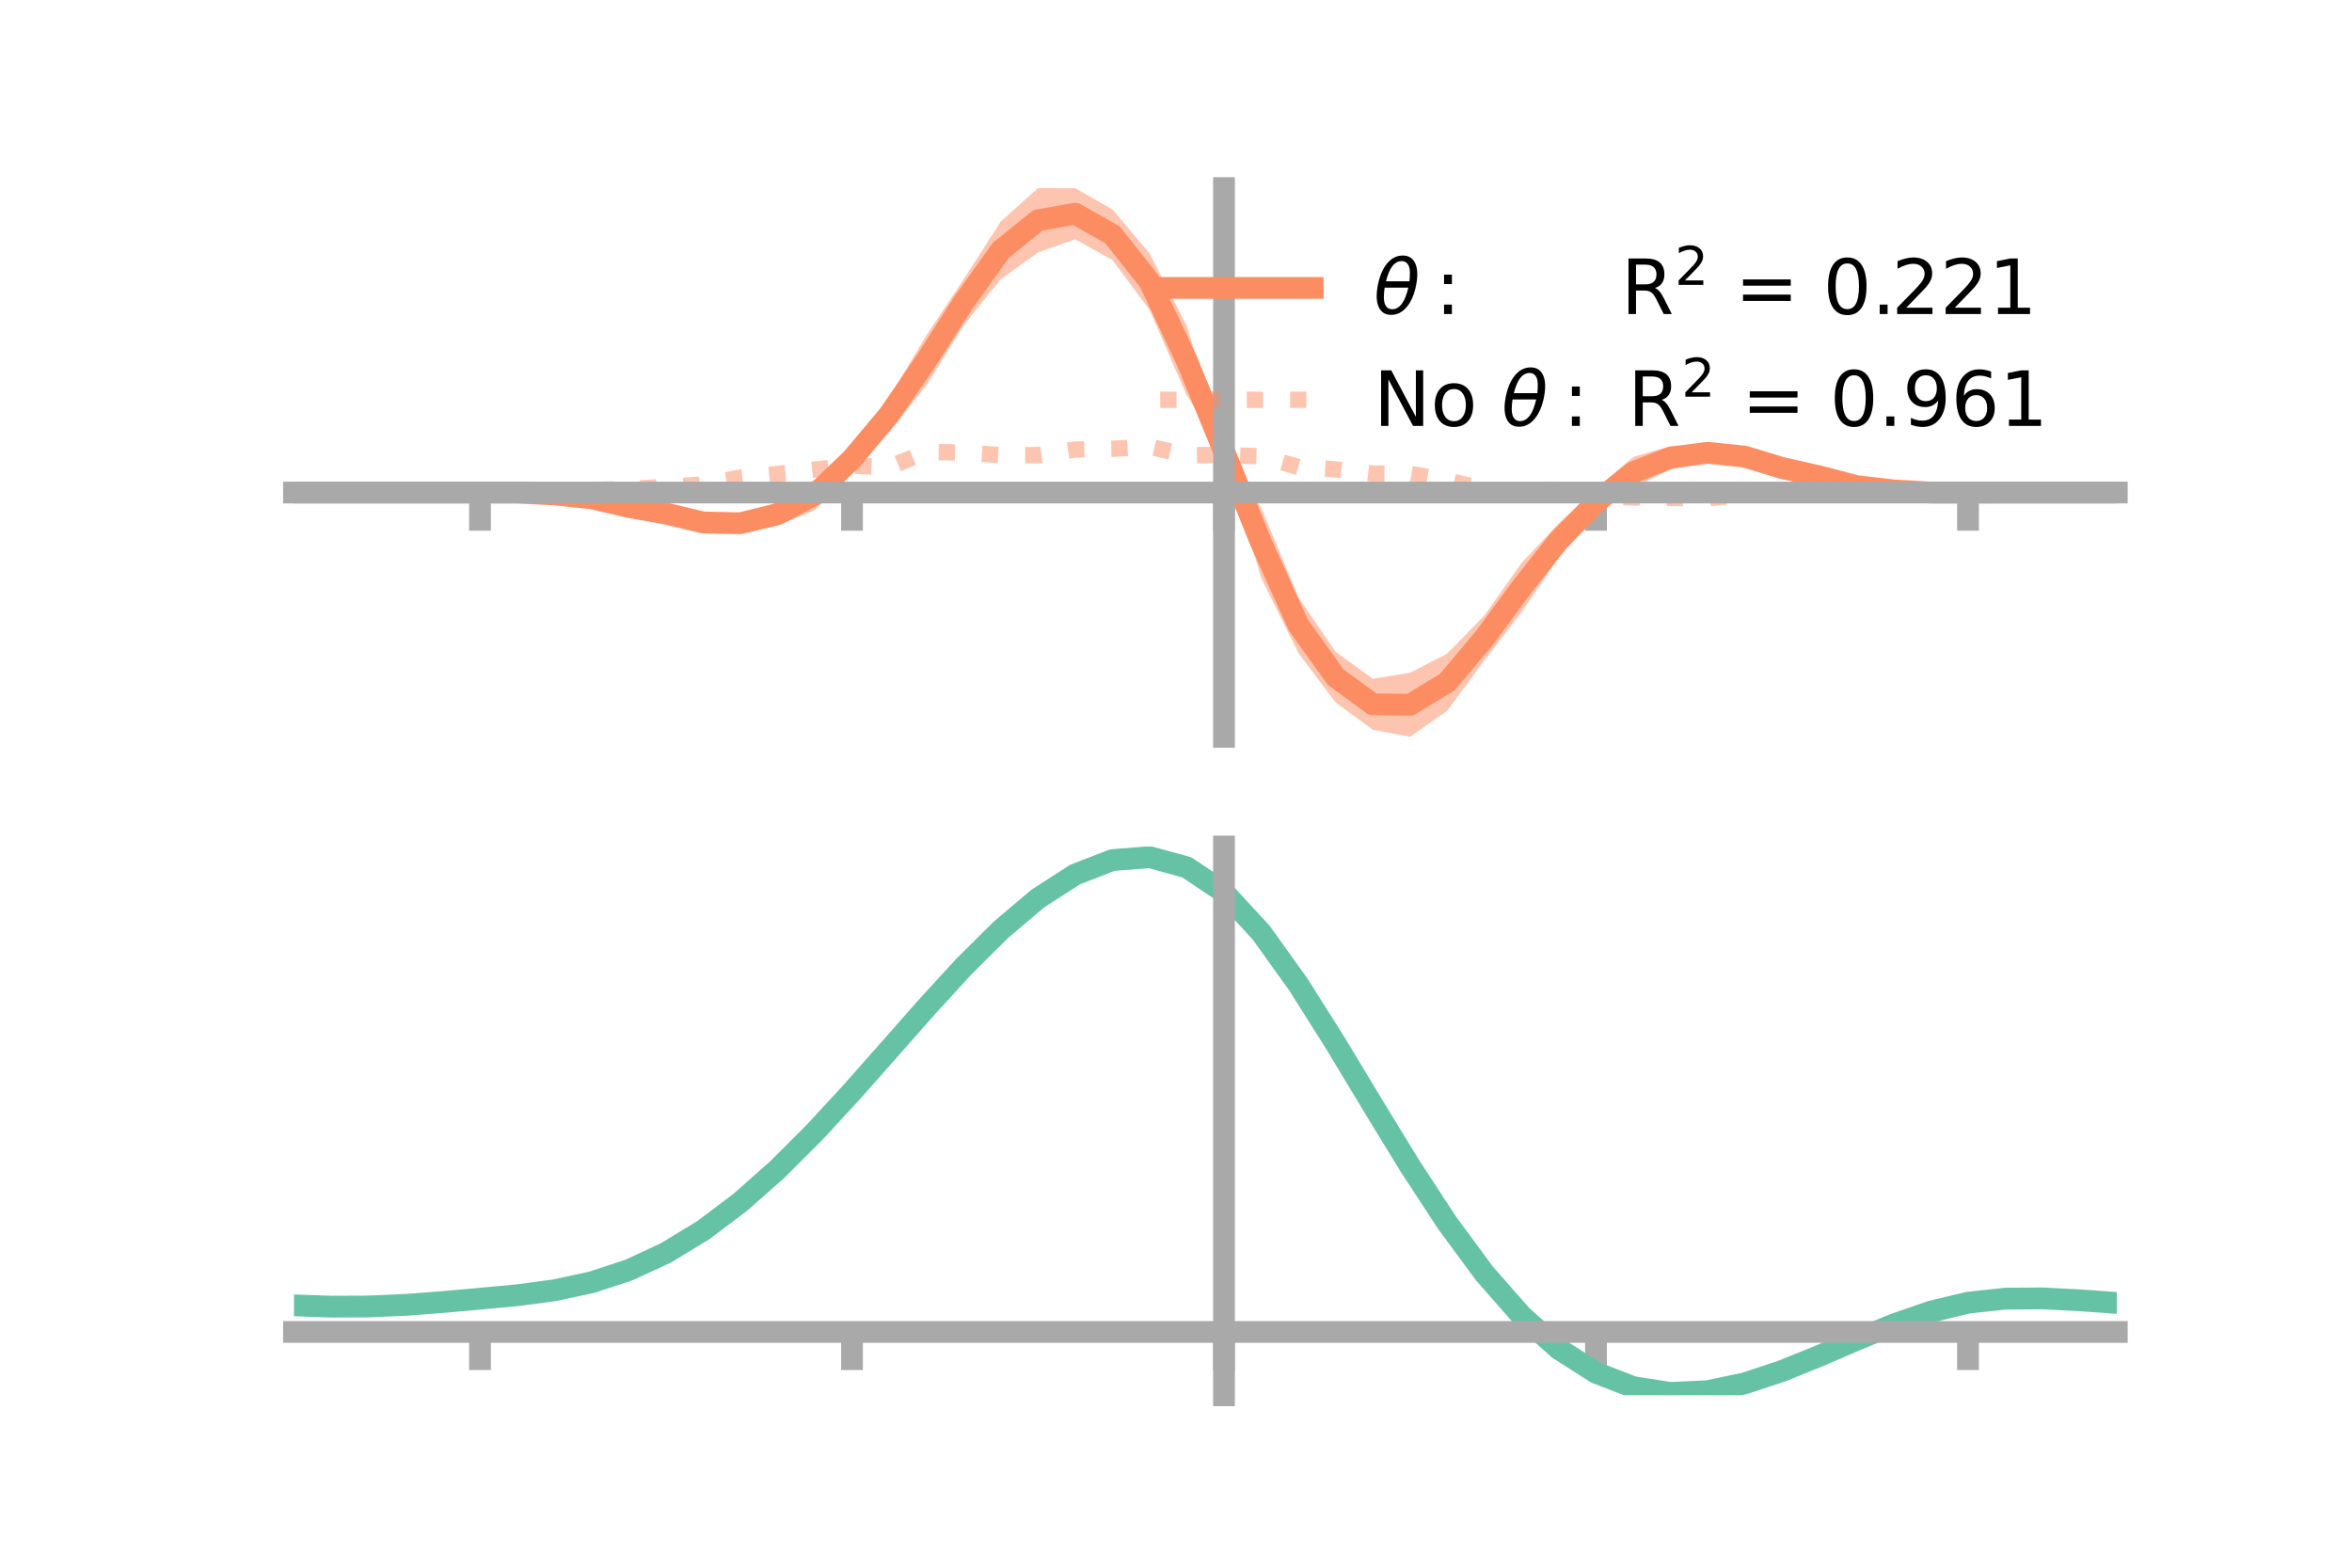 <?xml version="1.0" encoding="utf-8" standalone="no"?>
<!DOCTYPE svg PUBLIC "-//W3C//DTD SVG 1.1//EN"
  "http://www.w3.org/Graphics/SVG/1.1/DTD/svg11.dtd">
<!-- Created with matplotlib (https://matplotlib.org/) -->
<svg height="144pt" version="1.1" viewBox="0 0 216 144" width="216pt" xmlns="http://www.w3.org/2000/svg" xmlns:xlink="http://www.w3.org/1999/xlink">
 <defs>
  <style type="text/css">*{stroke-linecap:butt;stroke-linejoin:round;}</style>
 </defs>
 <g id="figure_1">
  <g id="patch_1">
   <path d="M 0 144 
L 216 144 
L 216 0 
L 0 0 
z
" style="fill:none;"/>
  </g>
  <g id="axes_1">
   <g id="patch_2">
    <path d="M 27 67.68 
L 194.4 67.68 
L 194.4 17.28 
L 27 17.28 
z
" style="fill:none;"/>
   </g>
   <g id="PolyCollection_1">
    <path clip-path="url(#p84547e6317)" d="M 27 45.244 
L 27 45.244 
L 30.416 45.244 
L 33.833 45.244 
L 37.249 45.244 
L 40.665 45.244 
L 44.082 45.244 
L 47.498 45.195 
L 50.914 45.265 
L 54.331 45.465 
L 57.747 46.135 
L 61.163 46.573 
L 64.58 47.357 
L 67.996 47.217 
L 71.412 46.157 
L 74.829 44.056 
L 78.245 40.901 
L 81.661 36.511 
L 85.078 30.797 
L 88.494 25.663 
L 91.91 20.347 
L 95.327 17.28 
L 98.743 17.285 
L 102.159 19.231 
L 105.576 23.281 
L 108.992 29.924 
L 112.408 41.347 
L 115.824 46.665 
L 119.241 54.862 
L 122.657 59.867 
L 126.073 62.344 
L 129.49 61.798 
L 132.906 60.039 
L 136.322 56.533 
L 139.739 51.7 
L 143.155 48.075 
L 146.571 44.882 
L 149.988 41.979 
L 153.404 40.97 
L 156.82 40.731 
L 160.237 41.304 
L 163.653 42.378 
L 167.069 43.32 
L 170.486 44.345 
L 173.902 44.894 
L 177.318 45.199 
L 180.735 45.244 
L 184.151 45.244 
L 187.567 45.244 
L 190.984 45.244 
L 194.4 45.244 
L 194.4 45.244 
L 194.4 45.244 
L 190.984 45.244 
L 187.567 45.244 
L 184.151 45.244 
L 180.735 45.245 
L 177.318 45.291 
L 173.902 45.202 
L 170.486 44.951 
L 167.069 44.183 
L 163.653 43.594 
L 160.237 42.593 
L 156.82 42.44 
L 153.404 43.118 
L 149.988 44.782 
L 146.571 47.415 
L 143.155 51.195 
L 139.739 56.231 
L 136.322 60.666 
L 132.906 65.289 
L 129.49 67.68 
L 126.073 67.032 
L 122.657 64.519 
L 119.241 59.99 
L 115.824 53.088 
L 112.408 41.519 
L 108.992 36.33 
L 105.576 28.47 
L 102.159 23.89 
L 98.743 21.975 
L 95.327 23.189 
L 91.91 25.652 
L 88.494 29.874 
L 85.078 35.396 
L 81.661 39.671 
L 78.245 43.416 
L 74.829 46.844 
L 71.412 48.297 
L 67.996 48.907 
L 64.58 48.629 
L 61.163 47.781 
L 57.747 46.991 
L 54.331 46.065 
L 50.914 45.572 
L 47.498 45.287 
L 44.082 45.245 
L 40.665 45.244 
L 37.249 45.244 
L 33.833 45.244 
L 30.416 45.244 
L 27 45.244 
z
" style="fill:#fc8d62;fill-opacity:0.5;"/>
   </g>
   <g id="matplotlib.axis_1">
    <g id="xtick_1">
     <g id="line2d_1">
      <defs>
       <path d="M 0 0 
L 0 3.5 
" id="m6d6e344ead" style="stroke:#a9a9a9;stroke-width:2;"/>
      </defs>
      <g>
       <use style="fill:#a9a9a9;stroke:#a9a9a9;stroke-width:2;" x="44.082" xlink:href="#m6d6e344ead" y="45.244"/>
      </g>
     </g>
    </g>
    <g id="xtick_2">
     <g id="line2d_2">
      <g>
       <use style="fill:#a9a9a9;stroke:#a9a9a9;stroke-width:2;" x="78.245" xlink:href="#m6d6e344ead" y="45.244"/>
      </g>
     </g>
    </g>
    <g id="xtick_3">
     <g id="line2d_3">
      <g>
       <use style="fill:#a9a9a9;stroke:#a9a9a9;stroke-width:2;" x="112.408" xlink:href="#m6d6e344ead" y="45.244"/>
      </g>
     </g>
    </g>
    <g id="xtick_4">
     <g id="line2d_4">
      <g>
       <use style="fill:#a9a9a9;stroke:#a9a9a9;stroke-width:2;" x="146.571" xlink:href="#m6d6e344ead" y="45.244"/>
      </g>
     </g>
    </g>
    <g id="xtick_5">
     <g id="line2d_5">
      <g>
       <use style="fill:#a9a9a9;stroke:#a9a9a9;stroke-width:2;" x="180.735" xlink:href="#m6d6e344ead" y="45.244"/>
      </g>
     </g>
    </g>
   </g>
   <g id="matplotlib.axis_2"/>
   <g id="line2d_6">
    <path clip-path="url(#p84547e6317)" d="M 27 45.244 
L 30.416 45.244 
L 33.833 45.244 
L 37.249 45.244 
L 40.665 45.244 
L 44.082 45.244 
L 47.498 45.241 
L 50.914 45.418 
L 54.331 45.765 
L 57.747 46.563 
L 61.163 47.177 
L 64.58 47.993 
L 67.996 48.062 
L 71.412 47.227 
L 74.829 45.45 
L 78.245 42.159 
L 81.661 38.091 
L 85.078 33.097 
L 88.494 27.769 
L 91.91 22.999 
L 95.327 20.235 
L 98.743 19.63 
L 102.159 21.56 
L 105.576 25.875 
L 108.992 33.127 
L 112.408 41.433 
L 115.824 49.877 
L 119.241 57.426 
L 122.657 62.193 
L 126.073 64.688 
L 129.49 64.739 
L 132.906 62.664 
L 136.322 58.599 
L 139.739 53.966 
L 143.155 49.635 
L 146.571 46.148 
L 149.988 43.381 
L 153.404 42.044 
L 156.82 41.586 
L 160.237 41.949 
L 163.653 42.986 
L 167.069 43.752 
L 170.486 44.648 
L 173.902 45.048 
L 177.318 45.245 
L 180.735 45.245 
L 184.151 45.244 
L 187.567 45.244 
L 190.984 45.244 
L 194.4 45.244 
" style="fill:none;stroke:#fc8d62;stroke-linecap:square;stroke-width:2;"/>
   </g>
   <g id="line2d_7">
    <path clip-path="url(#p84547e6317)" d="M 27 45.244 
L 30.416 45.244 
L 33.833 45.244 
L 37.249 45.244 
L 40.665 45.244 
L 44.082 45.244 
L 47.498 45.216 
L 50.914 45.135 
L 54.331 45.01 
L 57.747 44.912 
L 61.163 44.719 
L 64.58 44.508 
L 67.996 43.875 
L 71.412 43.529 
L 74.829 43.137 
L 78.245 42.771 
L 81.661 42.92 
L 85.078 41.501 
L 88.494 41.572 
L 91.91 41.806 
L 95.327 41.803 
L 98.743 41.294 
L 102.159 41.226 
L 105.576 41.036 
L 108.992 41.806 
L 112.408 41.8 
L 115.824 41.912 
L 119.241 42.902 
L 122.657 43.115 
L 126.073 43.499 
L 129.49 43.526 
L 132.906 44.116 
L 136.322 44.959 
L 139.739 45.661 
L 143.155 44.842 
L 146.571 45.558 
L 149.988 45.698 
L 153.404 45.742 
L 156.82 45.772 
L 160.237 45.436 
L 163.653 45.443 
L 167.069 45.409 
L 170.486 45.406 
L 173.902 45.332 
L 177.318 45.27 
L 180.735 45.245 
L 184.151 45.244 
L 187.567 45.244 
L 190.984 45.244 
L 194.4 45.244 
" style="fill:none;stroke:#fc8d62;stroke-dasharray:1.5,2.475;stroke-dashoffset:0;stroke-opacity:0.5;stroke-width:1.5;"/>
   </g>
   <g id="patch_3">
    <path d="M 112.408 67.68 
L 112.408 17.28 
" style="fill:none;stroke:#a9a9a9;stroke-linecap:square;stroke-linejoin:miter;stroke-width:2;"/>
   </g>
   <g id="patch_4">
    <path d="M 194.4 67.68 
L 194.4 17.28 
" style="fill:none;"/>
   </g>
   <g id="patch_5">
    <path d="M 27 45.244 
L 194.4 45.244 
" style="fill:none;stroke:#a9a9a9;stroke-linecap:square;stroke-linejoin:miter;stroke-width:2;"/>
   </g>
   <g id="patch_6">
    <path d="M 27 17.28 
L 194.4 17.28 
" style="fill:none;"/>
   </g>
   <g id="legend_1">
    <g id="line2d_8">
     <path d="M 106.55 26.449 
L 120.55 26.449 
" style="fill:none;stroke:#fc8d62;stroke-linecap:square;stroke-width:2;"/>
    </g>
    <g id="line2d_9"/>
    <g id="text_1">
     <!-- $\theta:$      R$^{2}$ = 0.221 -->
     <g transform="translate(126.15 28.899)scale(0.07 -0.07)">
      <defs>
       <path d="M 45.516 34.672 
L 14.453 34.672 
Q 12.359 20.062 14.5 13.875 
Q 17.188 6.25 24.469 6.25 
Q 31.781 6.25 37.359 13.922 
Q 42.234 20.656 45.516 34.672 
z
M 47.016 42.969 
Q 48.344 56.844 46.625 61.719 
Q 43.953 69.438 36.766 69.438 
Q 29.297 69.438 23.828 61.812 
Q 19.531 55.672 16.156 42.969 
z
M 38.188 76.766 
Q 49.906 76.766 54.594 66.406 
Q 59.281 56.109 55.719 37.844 
Q 52.203 19.625 43.453 9.281 
Q 34.766 -1.125 23.047 -1.125 
Q 11.281 -1.125 6.641 9.281 
Q 2 19.625 5.516 37.844 
Q 9.078 56.109 17.719 66.406 
Q 26.422 76.766 38.188 76.766 
z
" id="DejaVuSans-Oblique-952"/>
       <path d="M 11.719 12.406 
L 22.016 12.406 
L 22.016 0 
L 11.719 0 
z
M 11.719 51.703 
L 22.016 51.703 
L 22.016 39.312 
L 11.719 39.312 
z
" id="DejaVuSans-58"/>
       <path id="DejaVuSans-32"/>
       <path d="M 44.391 34.188 
Q 47.562 33.109 50.562 29.594 
Q 53.562 26.078 56.594 19.922 
L 66.609 0 
L 56 0 
L 46.688 18.703 
Q 43.062 26.031 39.672 28.422 
Q 36.281 30.812 30.422 30.812 
L 19.672 30.812 
L 19.672 0 
L 9.812 0 
L 9.812 72.906 
L 32.078 72.906 
Q 44.578 72.906 50.734 67.672 
Q 56.891 62.453 56.891 51.906 
Q 56.891 45.016 53.688 40.469 
Q 50.484 35.938 44.391 34.188 
z
M 19.672 64.797 
L 19.672 38.922 
L 32.078 38.922 
Q 39.203 38.922 42.844 42.219 
Q 46.484 45.516 46.484 51.906 
Q 46.484 58.297 42.844 61.547 
Q 39.203 64.797 32.078 64.797 
z
" id="DejaVuSans-82"/>
       <path d="M 19.188 8.297 
L 53.609 8.297 
L 53.609 0 
L 7.328 0 
L 7.328 8.297 
Q 12.938 14.109 22.625 23.891 
Q 32.328 33.688 34.812 36.531 
Q 39.547 41.844 41.422 45.531 
Q 43.312 49.219 43.312 52.781 
Q 43.312 58.594 39.234 62.25 
Q 35.156 65.922 28.609 65.922 
Q 23.969 65.922 18.812 64.312 
Q 13.672 62.703 7.812 59.422 
L 7.812 69.391 
Q 13.766 71.781 18.938 73 
Q 24.125 74.219 28.422 74.219 
Q 39.75 74.219 46.484 68.547 
Q 53.219 62.891 53.219 53.422 
Q 53.219 48.922 51.531 44.891 
Q 49.859 40.875 45.406 35.406 
Q 44.188 33.984 37.641 27.219 
Q 31.109 20.453 19.188 8.297 
z
" id="DejaVuSans-50"/>
       <path d="M 10.594 45.406 
L 73.188 45.406 
L 73.188 37.203 
L 10.594 37.203 
z
M 10.594 25.484 
L 73.188 25.484 
L 73.188 17.188 
L 10.594 17.188 
z
" id="DejaVuSans-61"/>
       <path d="M 31.781 66.406 
Q 24.172 66.406 20.328 58.906 
Q 16.5 51.422 16.5 36.375 
Q 16.5 21.391 20.328 13.891 
Q 24.172 6.391 31.781 6.391 
Q 39.453 6.391 43.281 13.891 
Q 47.125 21.391 47.125 36.375 
Q 47.125 51.422 43.281 58.906 
Q 39.453 66.406 31.781 66.406 
z
M 31.781 74.219 
Q 44.047 74.219 50.516 64.516 
Q 56.984 54.828 56.984 36.375 
Q 56.984 17.969 50.516 8.266 
Q 44.047 -1.422 31.781 -1.422 
Q 19.531 -1.422 13.062 8.266 
Q 6.594 17.969 6.594 36.375 
Q 6.594 54.828 13.062 64.516 
Q 19.531 74.219 31.781 74.219 
z
" id="DejaVuSans-48"/>
       <path d="M 10.688 12.406 
L 21 12.406 
L 21 0 
L 10.688 0 
z
" id="DejaVuSans-46"/>
       <path d="M 12.406 8.297 
L 28.516 8.297 
L 28.516 63.922 
L 10.984 60.406 
L 10.984 69.391 
L 28.422 72.906 
L 38.281 72.906 
L 38.281 8.297 
L 54.391 8.297 
L 54.391 0 
L 12.406 0 
z
" id="DejaVuSans-49"/>
      </defs>
      <use transform="translate(0 0.766)" xlink:href="#DejaVuSans-Oblique-952"/>
      <use transform="translate(80.664 0.766)" xlink:href="#DejaVuSans-58"/>
      <use transform="translate(133.838 0.766)" xlink:href="#DejaVuSans-32"/>
      <use transform="translate(165.625 0.766)" xlink:href="#DejaVuSans-32"/>
      <use transform="translate(197.412 0.766)" xlink:href="#DejaVuSans-32"/>
      <use transform="translate(229.199 0.766)" xlink:href="#DejaVuSans-32"/>
      <use transform="translate(260.986 0.766)" xlink:href="#DejaVuSans-32"/>
      <use transform="translate(292.773 0.766)" xlink:href="#DejaVuSans-32"/>
      <use transform="translate(324.561 0.766)" xlink:href="#DejaVuSans-82"/>
      <use transform="translate(395 39.047)scale(0.7)" xlink:href="#DejaVuSans-50"/>
      <use transform="translate(442.271 0.766)" xlink:href="#DejaVuSans-32"/>
      <use transform="translate(474.058 0.766)" xlink:href="#DejaVuSans-61"/>
      <use transform="translate(557.847 0.766)" xlink:href="#DejaVuSans-32"/>
      <use transform="translate(589.634 0.766)" xlink:href="#DejaVuSans-48"/>
      <use transform="translate(653.257 0.766)" xlink:href="#DejaVuSans-46"/>
      <use transform="translate(679.544 0.766)" xlink:href="#DejaVuSans-50"/>
      <use transform="translate(743.167 0.766)" xlink:href="#DejaVuSans-50"/>
      <use transform="translate(806.79 0.766)" xlink:href="#DejaVuSans-49"/>
     </g>
    </g>
    <g id="line2d_10">
     <path d="M 106.55 36.724 
L 120.55 36.724 
" style="fill:none;stroke:#fc8d62;stroke-dasharray:1.5,2.475;stroke-dashoffset:0;stroke-opacity:0.5;stroke-width:1.5;"/>
    </g>
    <g id="line2d_11"/>
    <g id="text_2">
     <!-- No $\theta:$ R$^{2}$ = 0.961 -->
     <g transform="translate(126.15 39.174)scale(0.07 -0.07)">
      <defs>
       <path d="M 9.812 72.906 
L 23.094 72.906 
L 55.422 11.922 
L 55.422 72.906 
L 64.984 72.906 
L 64.984 0 
L 51.703 0 
L 19.391 60.984 
L 19.391 0 
L 9.812 0 
z
" id="DejaVuSans-78"/>
       <path d="M 30.609 48.391 
Q 23.391 48.391 19.188 42.75 
Q 14.984 37.109 14.984 27.297 
Q 14.984 17.484 19.156 11.844 
Q 23.344 6.203 30.609 6.203 
Q 37.797 6.203 41.984 11.859 
Q 46.188 17.531 46.188 27.297 
Q 46.188 37.016 41.984 42.703 
Q 37.797 48.391 30.609 48.391 
z
M 30.609 56 
Q 42.328 56 49.016 48.375 
Q 55.719 40.766 55.719 27.297 
Q 55.719 13.875 49.016 6.219 
Q 42.328 -1.422 30.609 -1.422 
Q 18.844 -1.422 12.172 6.219 
Q 5.516 13.875 5.516 27.297 
Q 5.516 40.766 12.172 48.375 
Q 18.844 56 30.609 56 
z
" id="DejaVuSans-111"/>
       <path d="M 10.984 1.516 
L 10.984 10.5 
Q 14.703 8.734 18.5 7.812 
Q 22.312 6.891 25.984 6.891 
Q 35.75 6.891 40.891 13.453 
Q 46.047 20.016 46.781 33.406 
Q 43.953 29.203 39.594 26.953 
Q 35.25 24.703 29.984 24.703 
Q 19.047 24.703 12.672 31.312 
Q 6.297 37.938 6.297 49.422 
Q 6.297 60.641 12.938 67.422 
Q 19.578 74.219 30.609 74.219 
Q 43.266 74.219 49.922 64.516 
Q 56.594 54.828 56.594 36.375 
Q 56.594 19.141 48.406 8.859 
Q 40.234 -1.422 26.422 -1.422 
Q 22.703 -1.422 18.891 -0.688 
Q 15.094 0.047 10.984 1.516 
z
M 30.609 32.422 
Q 37.25 32.422 41.125 36.953 
Q 45.016 41.5 45.016 49.422 
Q 45.016 57.281 41.125 61.844 
Q 37.25 66.406 30.609 66.406 
Q 23.969 66.406 20.094 61.844 
Q 16.219 57.281 16.219 49.422 
Q 16.219 41.5 20.094 36.953 
Q 23.969 32.422 30.609 32.422 
z
" id="DejaVuSans-57"/>
       <path d="M 33.016 40.375 
Q 26.375 40.375 22.484 35.828 
Q 18.609 31.297 18.609 23.391 
Q 18.609 15.531 22.484 10.953 
Q 26.375 6.391 33.016 6.391 
Q 39.656 6.391 43.531 10.953 
Q 47.406 15.531 47.406 23.391 
Q 47.406 31.297 43.531 35.828 
Q 39.656 40.375 33.016 40.375 
z
M 52.594 71.297 
L 52.594 62.312 
Q 48.875 64.062 45.094 64.984 
Q 41.312 65.922 37.594 65.922 
Q 27.828 65.922 22.672 59.328 
Q 17.531 52.734 16.797 39.406 
Q 19.672 43.656 24.016 45.922 
Q 28.375 48.188 33.594 48.188 
Q 44.578 48.188 50.953 41.516 
Q 57.328 34.859 57.328 23.391 
Q 57.328 12.156 50.688 5.359 
Q 44.047 -1.422 33.016 -1.422 
Q 20.359 -1.422 13.672 8.266 
Q 6.984 17.969 6.984 36.375 
Q 6.984 53.656 15.188 63.938 
Q 23.391 74.219 37.203 74.219 
Q 40.922 74.219 44.703 73.484 
Q 48.484 72.75 52.594 71.297 
z
" id="DejaVuSans-54"/>
      </defs>
      <use transform="translate(0 0.766)" xlink:href="#DejaVuSans-78"/>
      <use transform="translate(74.805 0.766)" xlink:href="#DejaVuSans-111"/>
      <use transform="translate(135.986 0.766)" xlink:href="#DejaVuSans-32"/>
      <use transform="translate(167.773 0.766)" xlink:href="#DejaVuSans-Oblique-952"/>
      <use transform="translate(248.438 0.766)" xlink:href="#DejaVuSans-58"/>
      <use transform="translate(301.611 0.766)" xlink:href="#DejaVuSans-32"/>
      <use transform="translate(333.398 0.766)" xlink:href="#DejaVuSans-82"/>
      <use transform="translate(403.838 39.047)scale(0.7)" xlink:href="#DejaVuSans-50"/>
      <use transform="translate(451.108 0.766)" xlink:href="#DejaVuSans-32"/>
      <use transform="translate(482.896 0.766)" xlink:href="#DejaVuSans-61"/>
      <use transform="translate(566.685 0.766)" xlink:href="#DejaVuSans-32"/>
      <use transform="translate(598.472 0.766)" xlink:href="#DejaVuSans-48"/>
      <use transform="translate(662.095 0.766)" xlink:href="#DejaVuSans-46"/>
      <use transform="translate(693.882 0.766)" xlink:href="#DejaVuSans-57"/>
      <use transform="translate(757.505 0.766)" xlink:href="#DejaVuSans-54"/>
      <use transform="translate(821.128 0.766)" xlink:href="#DejaVuSans-49"/>
     </g>
    </g>
   </g>
  </g>
  <g id="axes_2">
   <g id="patch_7">
    <path d="M 27 128.16 
L 194.4 128.16 
L 194.4 77.76 
L 27 77.76 
z
" style="fill:none;"/>
   </g>
   <g id="PolyCollection_2">
    <path clip-path="url(#p6c9919e4b3)" d="M 27 119.947 
L 27 119.857 
L 30.416 119.986 
L 33.833 119.971 
L 37.249 119.81 
L 40.665 119.539 
L 44.082 119.22 
L 47.498 118.892 
L 50.914 118.428 
L 54.331 117.682 
L 57.747 116.543 
L 61.163 114.933 
L 64.58 112.813 
L 67.996 110.184 
L 71.412 107.084 
L 74.829 103.586 
L 78.245 99.794 
L 81.661 95.837 
L 85.078 91.867 
L 88.494 88.054 
L 91.91 84.578 
L 95.327 81.626 
L 98.743 79.385 
L 102.159 78.038 
L 105.576 77.76 
L 108.992 78.715 
L 112.408 81.046 
L 115.824 84.814 
L 119.241 89.655 
L 122.657 95.153 
L 126.073 100.915 
L 129.49 106.595 
L 132.906 111.905 
L 136.322 116.618 
L 139.739 120.571 
L 143.155 123.665 
L 146.571 125.866 
L 149.988 127.198 
L 153.404 127.734 
L 156.82 127.581 
L 160.237 126.873 
L 163.653 125.76 
L 167.069 124.398 
L 170.486 122.947 
L 173.902 121.562 
L 177.318 120.389 
L 180.735 119.572 
L 184.151 119.204 
L 187.567 119.183 
L 190.984 119.367 
L 194.4 119.626 
L 194.4 119.741 
L 194.4 119.741 
L 190.984 119.507 
L 187.567 119.343 
L 184.151 119.375 
L 180.735 119.748 
L 177.318 120.574 
L 173.902 121.772 
L 170.486 123.2 
L 167.069 124.7 
L 163.653 126.109 
L 160.237 127.26 
L 156.82 127.993 
L 153.404 128.16 
L 149.988 127.634 
L 146.571 126.32 
L 143.155 124.164 
L 139.739 121.153 
L 136.322 117.322 
L 132.906 112.763 
L 129.49 107.627 
L 126.073 102.13 
L 122.657 96.55 
L 119.241 91.223 
L 115.824 86.529 
L 112.408 82.878 
L 108.992 80.624 
L 105.576 79.704 
L 102.159 79.973 
L 98.743 81.269 
L 95.327 83.421 
L 91.91 86.249 
L 88.494 89.573 
L 85.078 93.213 
L 81.661 96.999 
L 78.245 100.77 
L 74.829 104.382 
L 71.412 107.716 
L 67.996 110.675 
L 64.58 113.191 
L 61.163 115.229 
L 57.747 116.785 
L 54.331 117.891 
L 50.914 118.614 
L 47.498 119.059 
L 44.082 119.367 
L 40.665 119.661 
L 37.249 119.907 
L 33.833 120.048 
L 30.416 120.06 
L 27 119.947 
z
" style="fill:#66c2a5;fill-opacity:0.5;"/>
   </g>
   <g id="matplotlib.axis_3">
    <g id="xtick_6">
     <g id="line2d_12">
      <g>
       <use style="fill:#a9a9a9;stroke:#a9a9a9;stroke-width:2;" x="44.082" xlink:href="#m6d6e344ead" y="122.345"/>
      </g>
     </g>
    </g>
    <g id="xtick_7">
     <g id="line2d_13">
      <g>
       <use style="fill:#a9a9a9;stroke:#a9a9a9;stroke-width:2;" x="78.245" xlink:href="#m6d6e344ead" y="122.345"/>
      </g>
     </g>
    </g>
    <g id="xtick_8">
     <g id="line2d_14">
      <g>
       <use style="fill:#a9a9a9;stroke:#a9a9a9;stroke-width:2;" x="112.408" xlink:href="#m6d6e344ead" y="122.345"/>
      </g>
     </g>
    </g>
    <g id="xtick_9">
     <g id="line2d_15">
      <g>
       <use style="fill:#a9a9a9;stroke:#a9a9a9;stroke-width:2;" x="146.571" xlink:href="#m6d6e344ead" y="122.345"/>
      </g>
     </g>
    </g>
    <g id="xtick_10">
     <g id="line2d_16">
      <g>
       <use style="fill:#a9a9a9;stroke:#a9a9a9;stroke-width:2;" x="180.735" xlink:href="#m6d6e344ead" y="122.345"/>
      </g>
     </g>
    </g>
   </g>
   <g id="matplotlib.axis_4"/>
   <g id="line2d_17">
    <path clip-path="url(#p6c9919e4b3)" d="M 27 119.902 
L 30.416 120.023 
L 33.833 120.009 
L 37.249 119.859 
L 40.665 119.6 
L 44.082 119.293 
L 47.498 118.976 
L 50.914 118.521 
L 54.331 117.787 
L 57.747 116.664 
L 61.163 115.081 
L 64.58 113.002 
L 67.996 110.429 
L 71.412 107.4 
L 74.829 103.984 
L 78.245 100.282 
L 81.661 96.418 
L 85.078 92.54 
L 88.494 88.813 
L 91.91 85.413 
L 95.327 82.523 
L 98.743 80.327 
L 102.159 79.005 
L 105.576 78.732 
L 108.992 79.669 
L 112.408 81.962 
L 115.824 85.672 
L 119.241 90.439 
L 122.657 95.852 
L 126.073 101.522 
L 129.49 107.111 
L 132.906 112.334 
L 136.322 116.97 
L 139.739 120.862 
L 143.155 123.914 
L 146.571 126.093 
L 149.988 127.416 
L 153.404 127.947 
L 156.82 127.787 
L 160.237 127.067 
L 163.653 125.934 
L 167.069 124.549 
L 170.486 123.074 
L 173.902 121.667 
L 177.318 120.481 
L 180.735 119.66 
L 184.151 119.289 
L 187.567 119.263 
L 190.984 119.437 
L 194.4 119.683 
" style="fill:none;stroke:#66c2a5;stroke-linecap:square;stroke-width:2;"/>
   </g>
   <g id="patch_8">
    <path d="M 112.408 128.16 
L 112.408 77.76 
" style="fill:none;stroke:#a9a9a9;stroke-linecap:square;stroke-linejoin:miter;stroke-width:2;"/>
   </g>
   <g id="patch_9">
    <path d="M 194.4 128.16 
L 194.4 77.76 
" style="fill:none;"/>
   </g>
   <g id="patch_10">
    <path d="M 27 122.345 
L 194.4 122.345 
" style="fill:none;stroke:#a9a9a9;stroke-linecap:square;stroke-linejoin:miter;stroke-width:2;"/>
   </g>
   <g id="patch_11">
    <path d="M 27 77.76 
L 194.4 77.76 
" style="fill:none;"/>
   </g>
  </g>
 </g>
 <defs>
  <clipPath id="p84547e6317">
   <rect height="50.4" width="167.4" x="27" y="17.28"/>
  </clipPath>
  <clipPath id="p6c9919e4b3">
   <rect height="50.4" width="167.4" x="27" y="77.76"/>
  </clipPath>
 </defs>
</svg>
